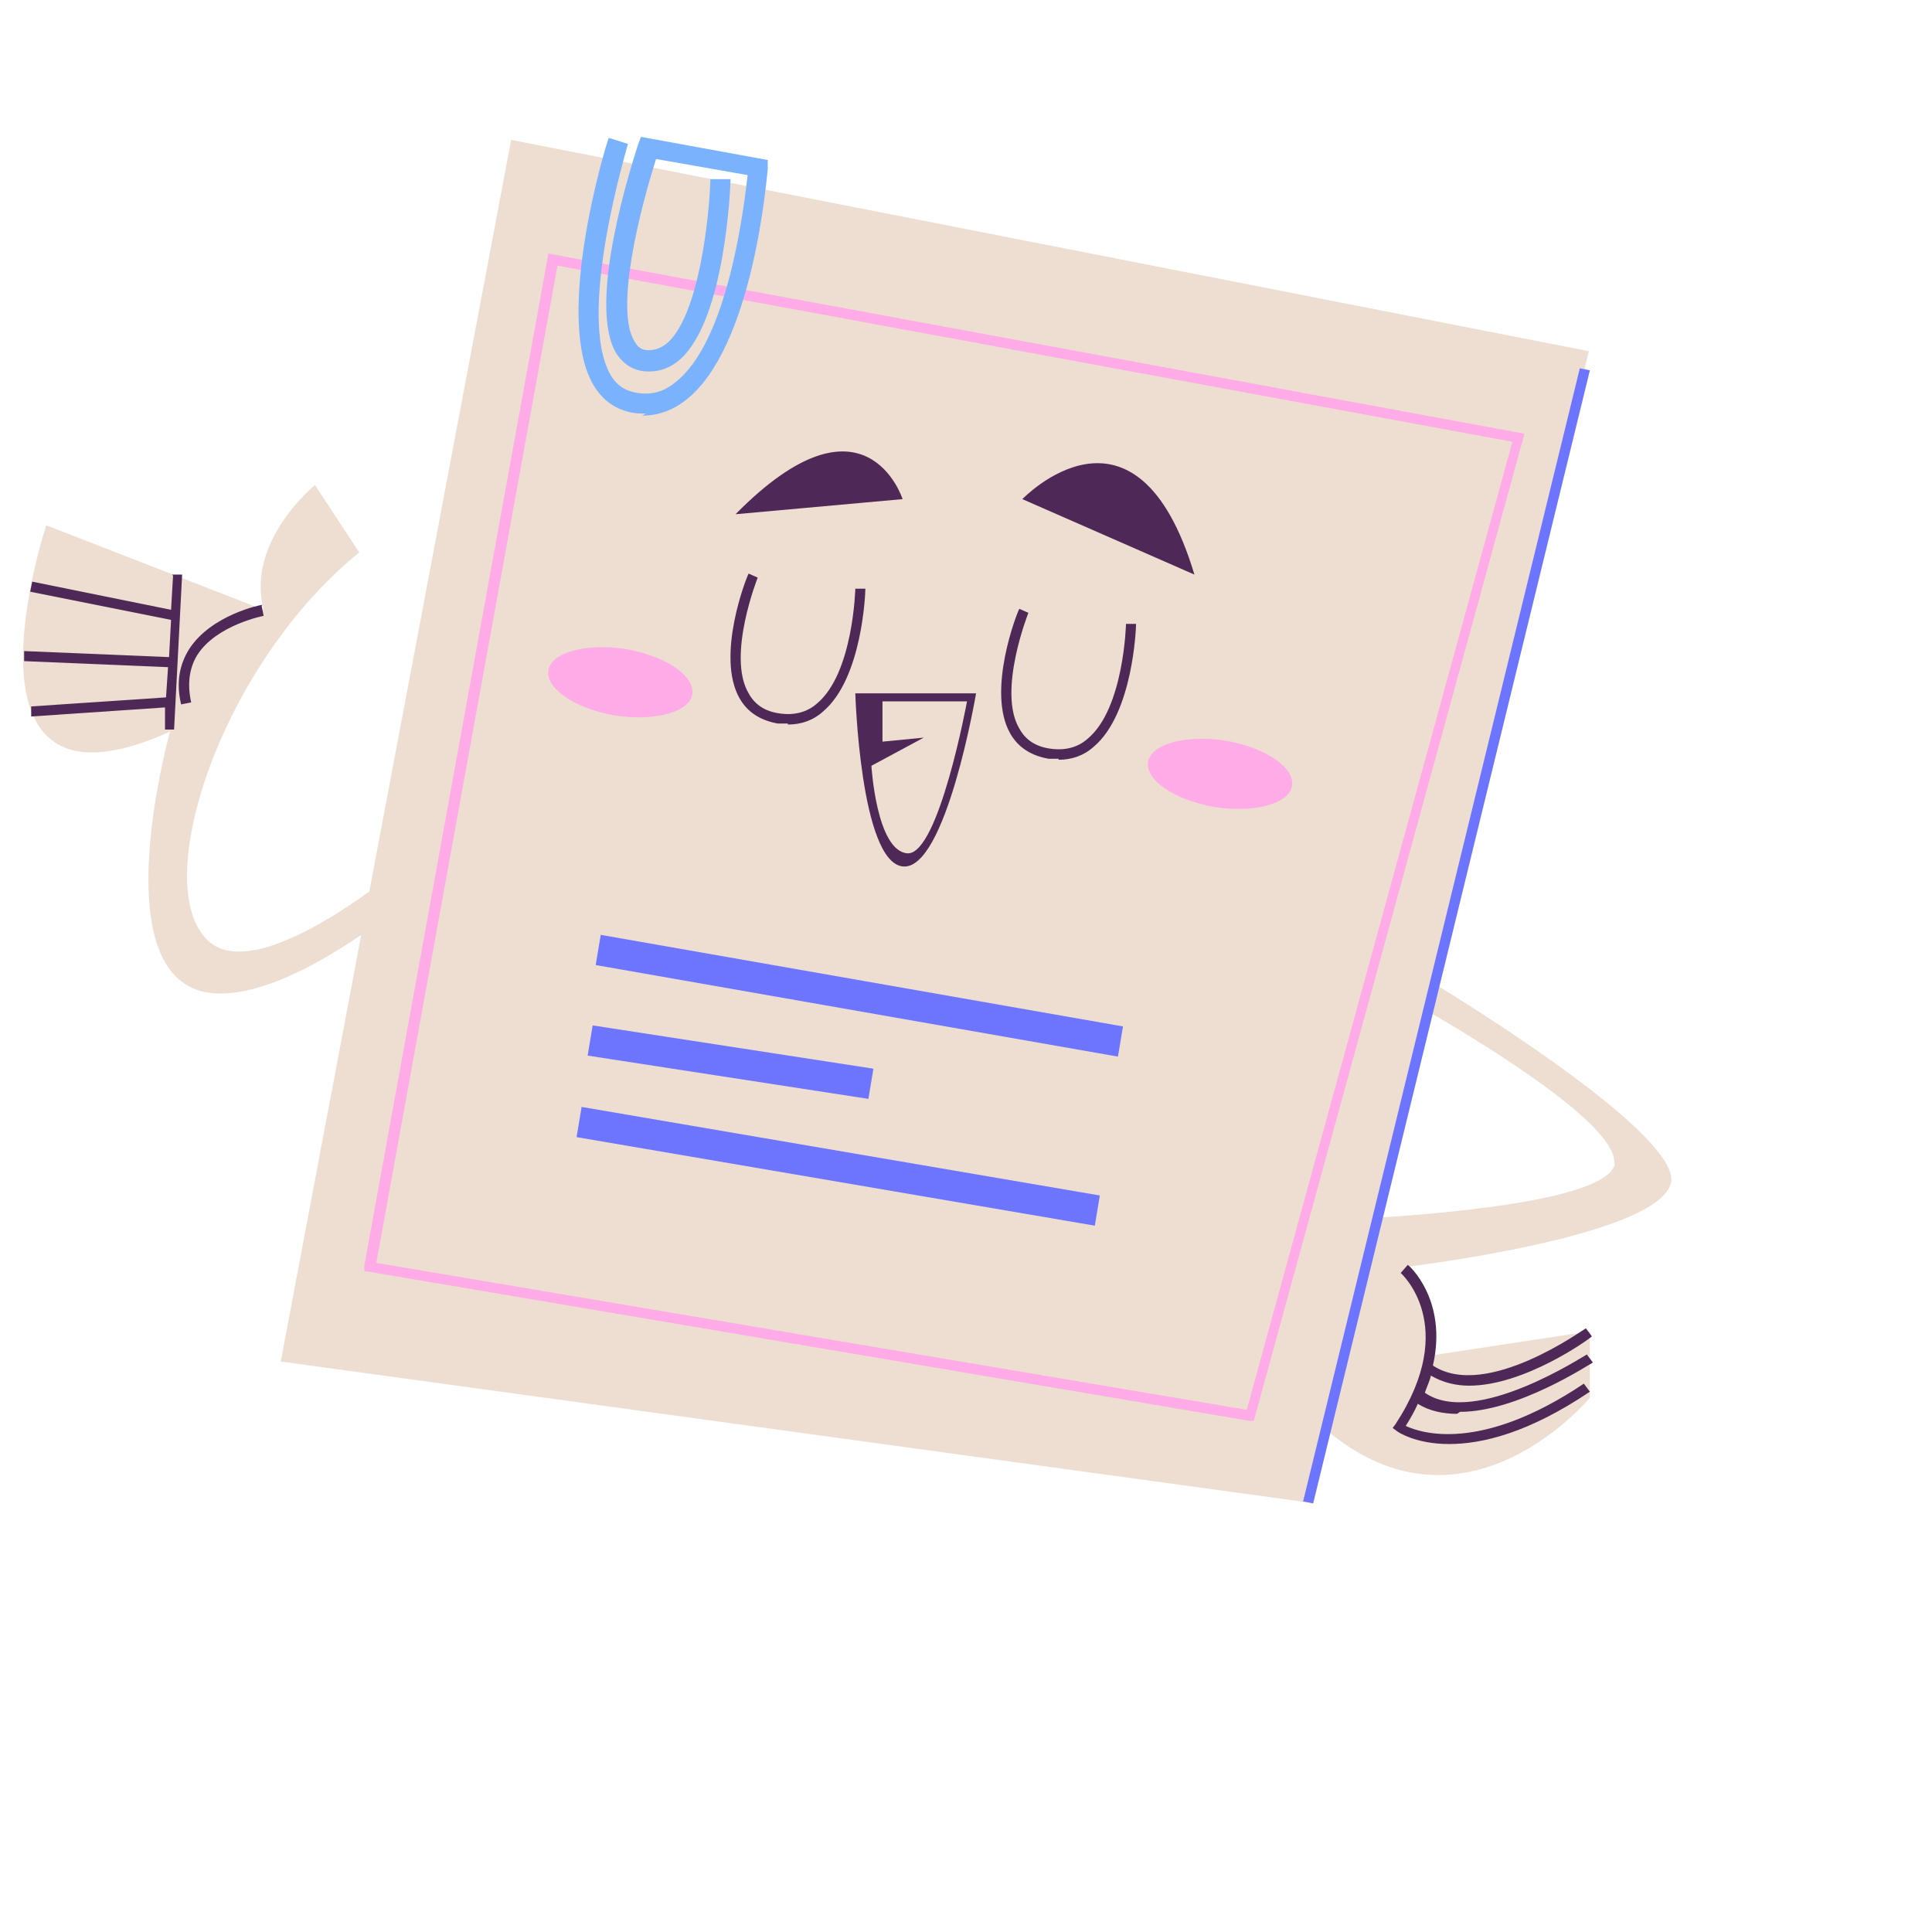 <?xml version="1.0" encoding="UTF-8"?>
<svg xmlns="http://www.w3.org/2000/svg" version="1.1" viewBox="0 0 192 190">
  <defs>
    <style>
      .cls-1 {
        fill: #edded1;
      }

      .cls-2 {
        fill: #7ab2fd;
      }

      .cls-3 {
        fill: #6d75fe;
      }

      .cls-4 {
        fill: #4e2957;
      }

      .cls-5 {
        fill: #ffabe7;
      }
    </style>
  </defs>
  <!-- Generator: Adobe Illustrator 28.6.0, SVG Export Plug-In . SVG Version: 1.2.0 Build 709)  -->
  <g>
    <g id="Capa_1">
      <path class="cls-1" d="M166.1,117.3c.2-4.4-16.6-15.3-23.5-19.5l15.3-62.9L50.8,13.9l-14.1,74.7c-5.6,4-13,8.1-16.2,4.7-5.6-5.8,1.6-27.4,15.2-38.4l-4.4-6.7s-6.9,5.6-5.1,12.4l-21.6-8.4s-10.2,30.7,12.3,20.5c0,0-6.5,23.2,3.1,25.8,4.3,1.1,10.5-1.9,15.9-5.6l-8,42.4,102.1,14,1.8-7.2c13.9,11.7,26.2-3.2,26.2-3.2v-6.6l-15.8,2.4c1.1-5.9-2.5-8.8-2.5-8.8,0,0,26.2-3.1,26.4-8.7ZM160.5,115.6c-.6,3.5-15.6,4.9-23.6,5.4l5-20.5c6.4,3.7,19.1,11.6,18.5,15.2Z"/>
      <path class="cls-3" d="M157,36.6l-27.5,112.6,1,.2,27.5-112.6-1-.2Z"/>
      <path class="cls-4" d="M145.1,140.3c5.7,0,12.8-4.7,13.2-4.9l-.6-.8c-.1,0-11.1,7.3-16.1,3.8.2-.6.5-1.2.6-1.7,1.2.7,2.5,1,3.8,1,5.5,0,11.9-4.6,12.2-4.9l-.6-.8c-.1,0-9.9,7.2-15.2,3.7,1.5-6.5-2.4-10-2.5-10l-.7.8c0,0,5.9,5.2-.5,15l-.3.4.4.3c.1.1,1.9,1.3,5.2,1.3s7.9-1.1,14-5.2l-.6-.8c-10.3,6.9-16.2,4.9-17.7,4.2.5-.8.9-1.5,1.2-2.2,1.1.7,2.5,1,3.9,1h0Z"/>
      <path class="cls-4" d="M26.1,60.1c-.2,0-5.1,1-7.3,4.4-1,1.6-1.3,3.4-.8,5.5l1-.2c-.4-1.8-.2-3.4.6-4.7,1.9-3,6.6-3.9,6.6-3.9l-.2-1h0Z"/>
      <path class="cls-4" d="M17.2,57.2l-.2,3.4-13.8-2.8-.2,1,14,2.8-.2,3.7-14.4-.6v1s14.3.6,14.3.6l-.2,3-13.4.9v1c0,0,13.3-.9,13.3-.9v2.2c-.1,0,.9,0,.9,0l.8-15.4h-1Z"/>
      <path class="cls-5" d="M124.7,141.2h-.5c0,0-88-14.9-88-14.9v-.5c0,0,18.3-100.6,18.3-100.6l97,17.9-26.9,98.1h0ZM37.4,125.5l86.5,14.6,26.4-96.2L55.4,26.4l-18,99.1Z"/>
      <path class="cls-3" d="M59.7,92.9l-.5,3,51.9,9.1.5-3-51.9-9.1Z"/>
      <path class="cls-3" d="M58.9,101.9l-.5,3,27.9,4.3.5-3-27.9-4.3Z"/>
      <path class="cls-3" d="M57.8,110l-.5,3,51.5,8.8.5-3-51.5-8.8Z"/>
      <path class="cls-4" d="M78.3,71.9c-.3,0-.6,0-1,0-1.7-.3-3-1.1-3.8-2.5-2.4-4.2.7-12.1.9-12.4l.9.4c0,0-3.1,7.8-.9,11.5.6,1.1,1.6,1.8,3.1,2,1.4.2,2.7-.1,3.7-1,3.6-3,3.8-11.4,3.8-11.4h1c0,.4-.3,8.9-4.2,12.2-1,.9-2.2,1.3-3.5,1.3h0Z"/>
      <path class="cls-4" d="M105.2,75.4c-.3,0-.6,0-1,0-1.7-.3-3-1.1-3.8-2.5-2.4-4.2.7-12.1.9-12.4l.9.4c0,0-3.1,7.8-.9,11.5.6,1.1,1.6,1.8,3.1,2,1.4.2,2.7-.1,3.7-1,3.6-3,3.8-11.4,3.8-11.4h1c0,.4-.3,8.9-4.2,12.2-1,.9-2.2,1.3-3.5,1.3h0Z"/>
      <path class="cls-5" d="M128.4,78.1c-.3,1.8-3.8,2.7-7.7,2.1-4-.7-6.9-2.7-6.6-4.5.3-1.8,3.8-2.7,7.7-2.1,4,.7,6.9,2.7,6.6,4.5Z"/>
      <path class="cls-5" d="M68.8,69c-.3,1.8-3.8,2.7-7.7,2.1-4-.7-6.9-2.7-6.6-4.5.3-1.8,3.8-2.7,7.7-2.1,4,.7,6.9,2.7,6.6,4.5Z"/>
      <path class="cls-4" d="M73.1,51.1l16.6-1.5s-3.7-11.6-16.6,1.5Z"/>
      <path class="cls-4" d="M118.7,57.1l-17.1-7.5s11.3-11.8,17.1,7.5Z"/>
      <path class="cls-4" d="M85,68.9h12s-3,17.7-7.3,17.2c-4.2-.5-4.7-17.2-4.7-17.2Z"/>
      <path class="cls-1" d="M87.7,69.8v3.9l4.1-.4-5.2,2.8s.5,8.5,3.6,8.7c3.1.1,5.9-15.1,5.9-15.1h-8.4Z"/>
      <path class="cls-2" d="M64.2,41.1c-.4,0-.9,0-1.4-.1-1.6-.3-2.9-1.2-3.8-2.7-4-6.7,1.2-23.9,1.5-24.6l1.9.6c0,.2-5.2,17-1.7,23,.6,1,1.4,1.5,2.4,1.7,1.5.3,2.8,0,4-1,5.2-4,6.8-17.1,7.2-20.6l-9.1-1.6c-1.5,4.7-4.2,15-2.1,18.2.3.5.7.8,1.3.8.7,0,1.3-.2,1.9-.7,3.2-2.8,4.2-12.7,4.3-16.3h2c0,.6-.5,13.9-5,17.9-1,.9-2.2,1.3-3.5,1.2-1.2-.1-2.1-.7-2.8-1.7-3.1-4.9,1.6-19.2,2.1-20.8l.3-.8,12.6,2.3v.9c-.1.7-1.4,17.8-8.2,23-1.3,1-2.7,1.5-4.3,1.5h0Z"/>
    </g>
  </g>
</svg>